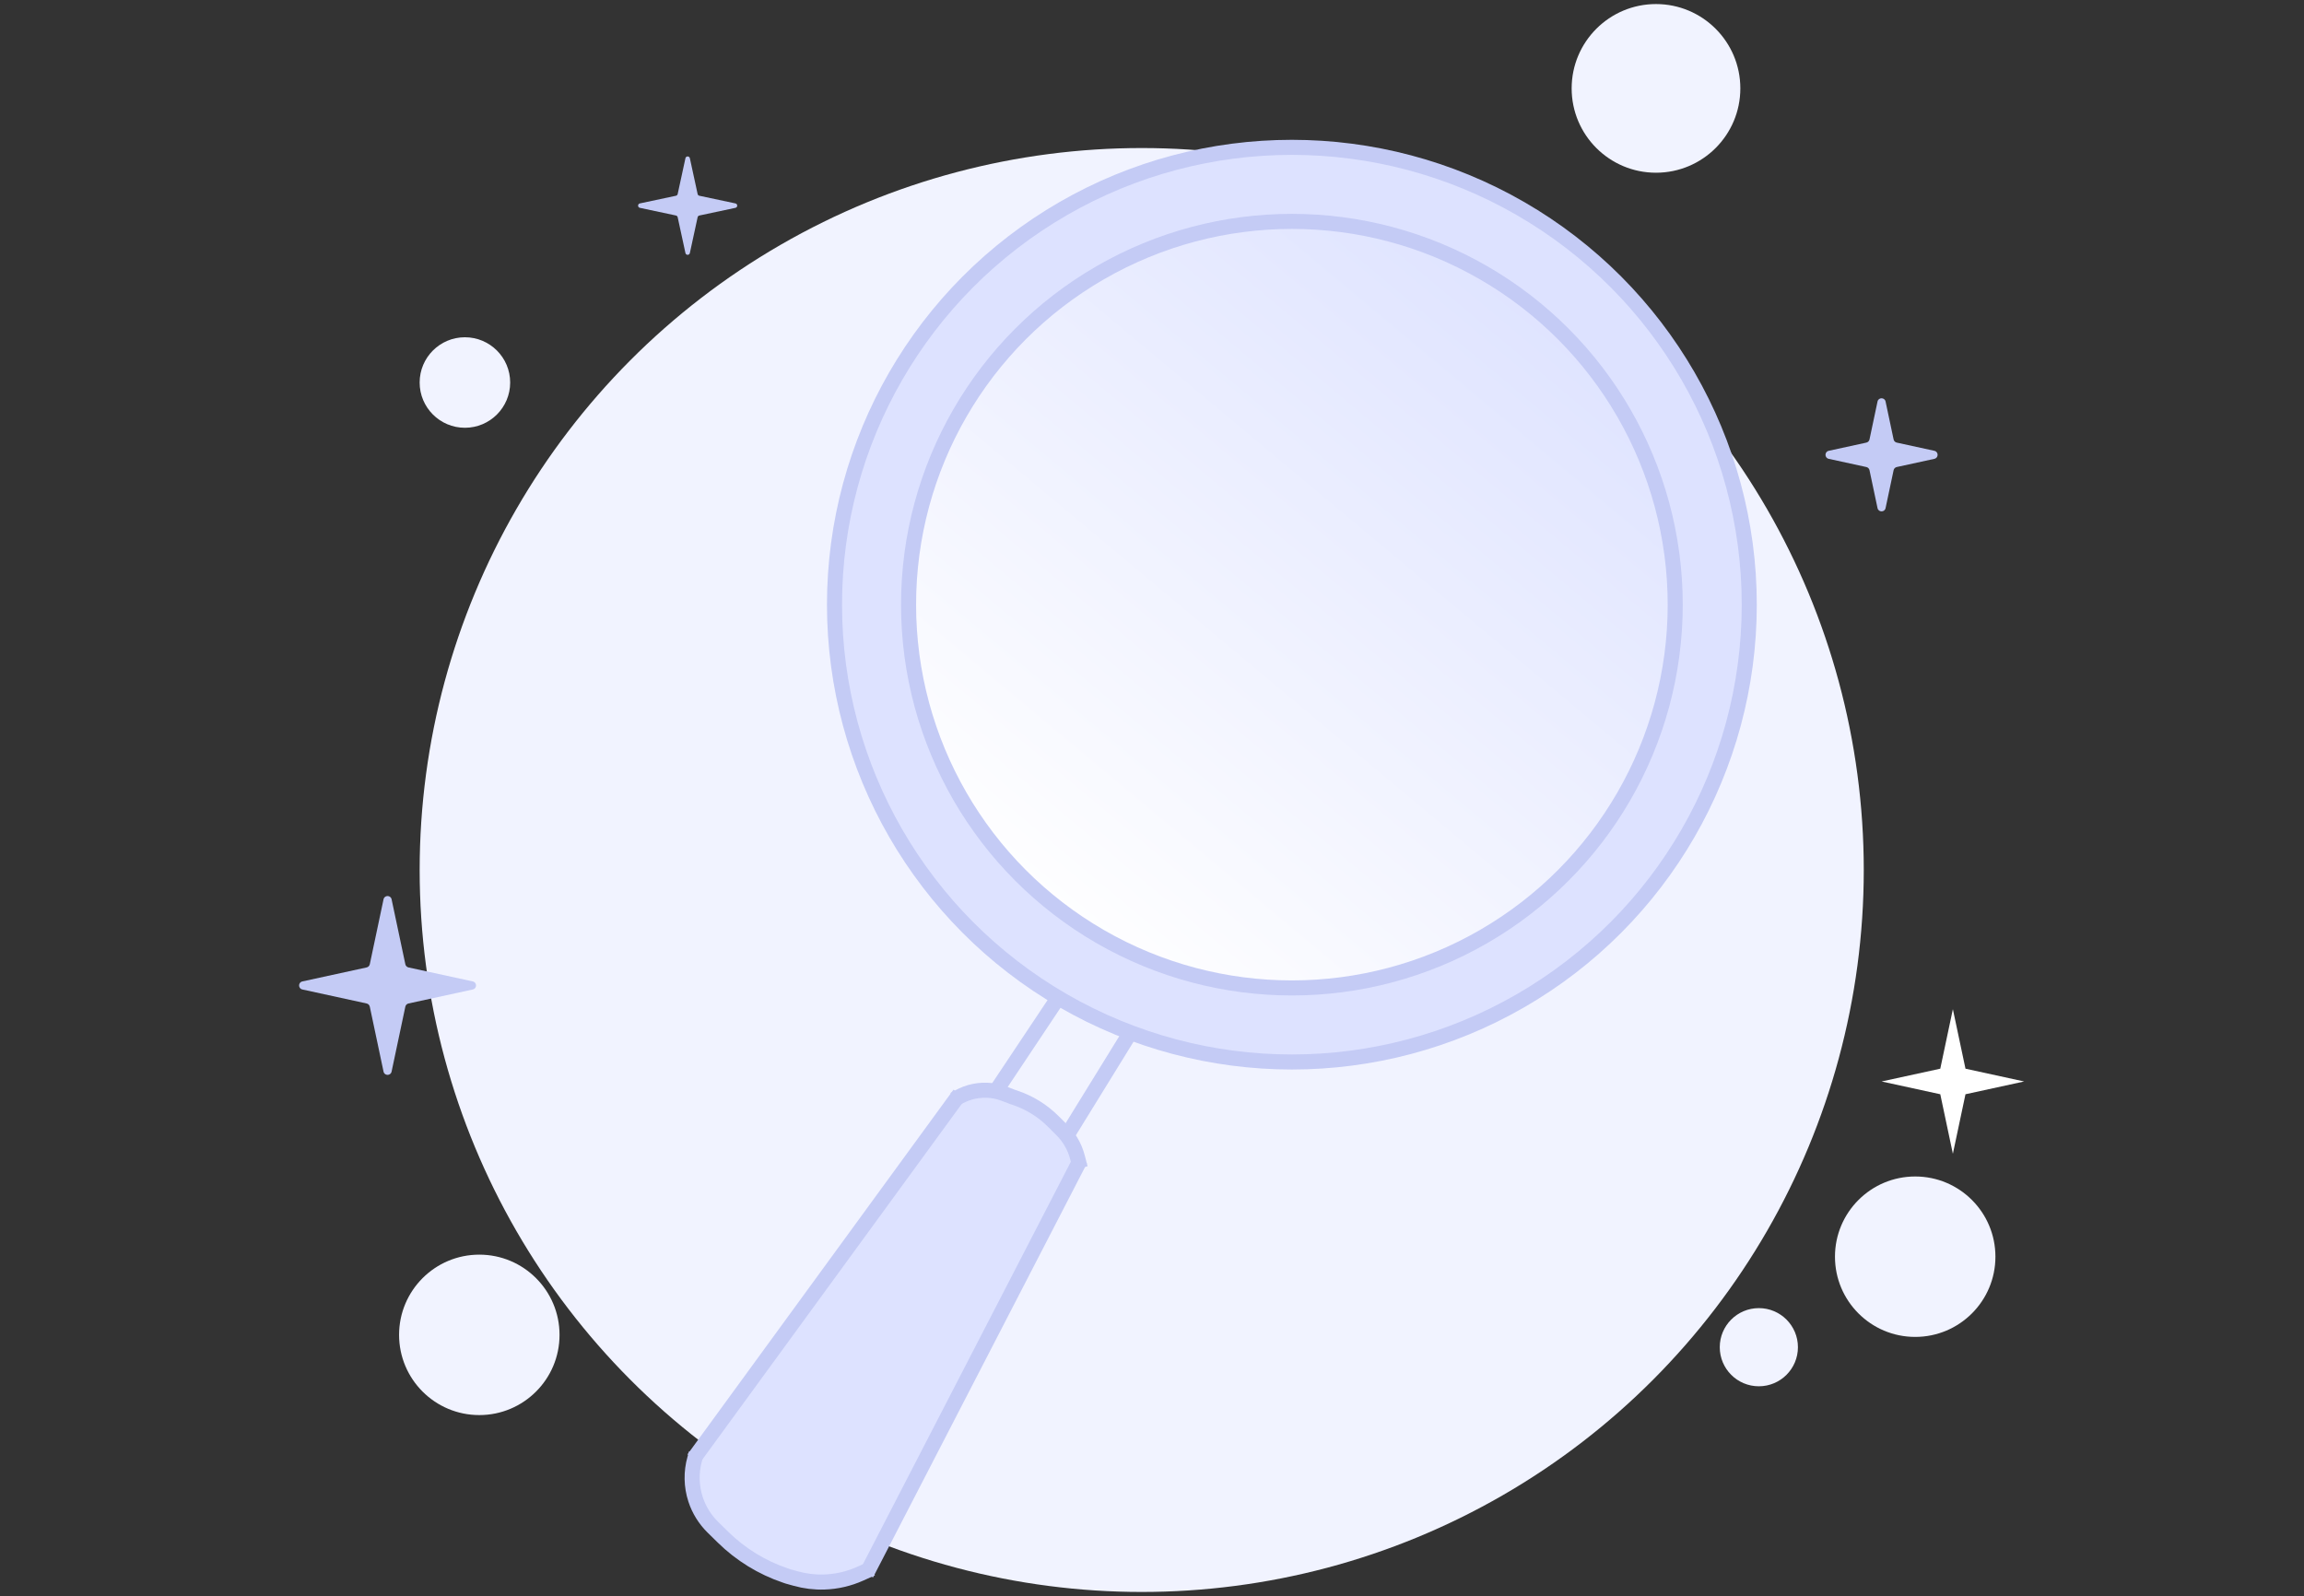 <svg width="306" height="212" viewBox="0 0 306 212" fill="none" xmlns="http://www.w3.org/2000/svg">
<rect x="0" y="0" width="306" height="212" fill="#333333" stroke="none"/>
<circle cx="151.634" cy="115.562" r="95.898" fill="#F1F3FF"/>
<circle cx="61.746" cy="50.81" r="6.011" fill="#F1F3FF"/>
<circle cx="219.937" cy="11.741" r="11.202" fill="#F1F3FF"/>
<circle cx="63.658" cy="177.31" r="10.655" fill="#F1F3FF"/>
<circle cx="254.362" cy="166.927" r="10.655" fill="#F1F3FF"/>
<circle cx="233.597" cy="178.949" r="5.191" fill="#F1F3FF"/>
<path d="M259.366 134.049L261.04 141.954L268.832 143.652L261.04 145.349L259.366 153.255L257.693 145.349L249.9 143.652L257.693 141.954L259.366 134.049Z" fill="white"/>
<path d="M249.359 53.336C249.481 52.758 250.306 52.758 250.428 53.336L251.494 58.37C251.538 58.581 251.702 58.745 251.912 58.791L256.909 59.88C257.482 60.005 257.482 60.822 256.909 60.947L251.912 62.036C251.702 62.082 251.538 62.246 251.494 62.457L250.428 67.491C250.306 68.069 249.481 68.069 249.359 67.491L248.293 62.457C248.249 62.246 248.085 62.082 247.875 62.036L242.879 60.947C242.305 60.822 242.305 60.005 242.879 59.88L247.875 58.791C248.085 58.745 248.249 58.581 248.293 58.37L249.359 53.336Z" fill="#C4CBF5"/>
<path d="M50.939 119.453C51.062 118.876 51.886 118.876 52.008 119.453L53.835 128.083C53.88 128.293 54.043 128.458 54.253 128.504L62.794 130.364C63.367 130.489 63.367 131.307 62.794 131.432L54.253 133.292C54.043 133.338 53.88 133.503 53.835 133.713L52.008 142.343C51.886 142.92 51.062 142.92 50.939 142.343L49.113 133.713C49.068 133.503 48.904 133.338 48.694 133.292L40.154 131.432C39.58 131.307 39.58 130.489 40.154 130.364L48.694 128.504C48.904 128.458 49.068 128.293 49.113 128.083L50.939 119.453Z" fill="#C4CBF5"/>
<path d="M84.983 27.607C84.667 27.54 84.667 27.088 84.983 27.02L89.773 26.002C89.889 25.977 89.979 25.887 90.004 25.772L91.035 21.016C91.104 20.701 91.553 20.701 91.622 21.016L92.653 25.772C92.678 25.887 92.768 25.977 92.884 26.002L97.674 27.02C97.99 27.088 97.99 27.54 97.674 27.607L92.884 28.626C92.768 28.65 92.678 28.74 92.653 28.856L91.622 33.612C91.553 33.927 91.104 33.927 91.035 33.612L90.004 28.856C89.979 28.74 89.889 28.65 89.773 28.626L84.983 27.607Z" fill="#C4CBF5"/>
<circle cx="171.578" cy="80.318" r="60.746" fill="#DDE2FF" stroke="#C4CBF5" stroke-width="2"/>
<circle cx="171.579" cy="80.318" r="50.911" fill="url(#paint0_linear_161_4188)" stroke="#C4CBF5" stroke-width="2"/>
<path d="M92.48 192.677L125.261 147.147L126.718 146.055L129.996 145.326H134.731L137.281 147.147L139.831 148.24L142.016 150.79L143.837 154.796L115.427 208.34L112.148 210.161H108.142L102.678 208.34L98.307 206.518L94.301 201.055L92.48 198.869V192.677Z" fill="#DDE2FF"/>
<path d="M150.029 137.312L141.719 150.789" stroke="#C4CBF5" stroke-width="2"/>
<path d="M140.262 132.943L132.249 144.963" stroke="#C4CBF5" stroke-width="2"/>
<path d="M127.447 145.326L92.115 193.77" stroke="#C4CBF5" stroke-width="2"/>
<path d="M143.474 154.068L115.063 209.068" stroke="#C4CBF5" stroke-width="2"/>
<path d="M126.719 146.055L127.318 145.721C128.63 144.99 130.137 144.689 131.629 144.858V144.858C132.238 144.927 132.836 145.074 133.408 145.294L134.435 145.69L134.781 145.806C136.709 146.448 138.461 147.531 139.898 148.969V148.969L141.028 150.098C141.487 150.557 141.888 151.071 142.223 151.628V151.628C142.614 152.28 142.909 152.984 143.1 153.72L143.474 155.161" stroke="#C4CBF5" stroke-width="2"/>
<path d="M115.791 208.34L114.24 209.038C112.737 209.714 111.116 210.088 109.469 210.14V210.14C108.19 210.18 106.912 210.025 105.68 209.68L104.635 209.388L104.285 209.269C101.188 208.218 98.368 206.483 96.034 204.193V204.193L94.685 202.869C93.63 201.834 92.839 200.56 92.379 199.155V199.155C91.808 197.408 91.771 195.53 92.275 193.761L92.48 193.042" stroke="#C4CBF5" stroke-width="2"/>
<defs>
<linearGradient id="paint0_linear_161_4188" x1="206.55" y1="33.325" x2="134.148" y2="119.934" gradientUnits="userSpaceOnUse">
<stop stop-color="#DDE2FF"/>
<stop offset="1" stop-color="white"/>
</linearGradient>
</defs>
</svg>
